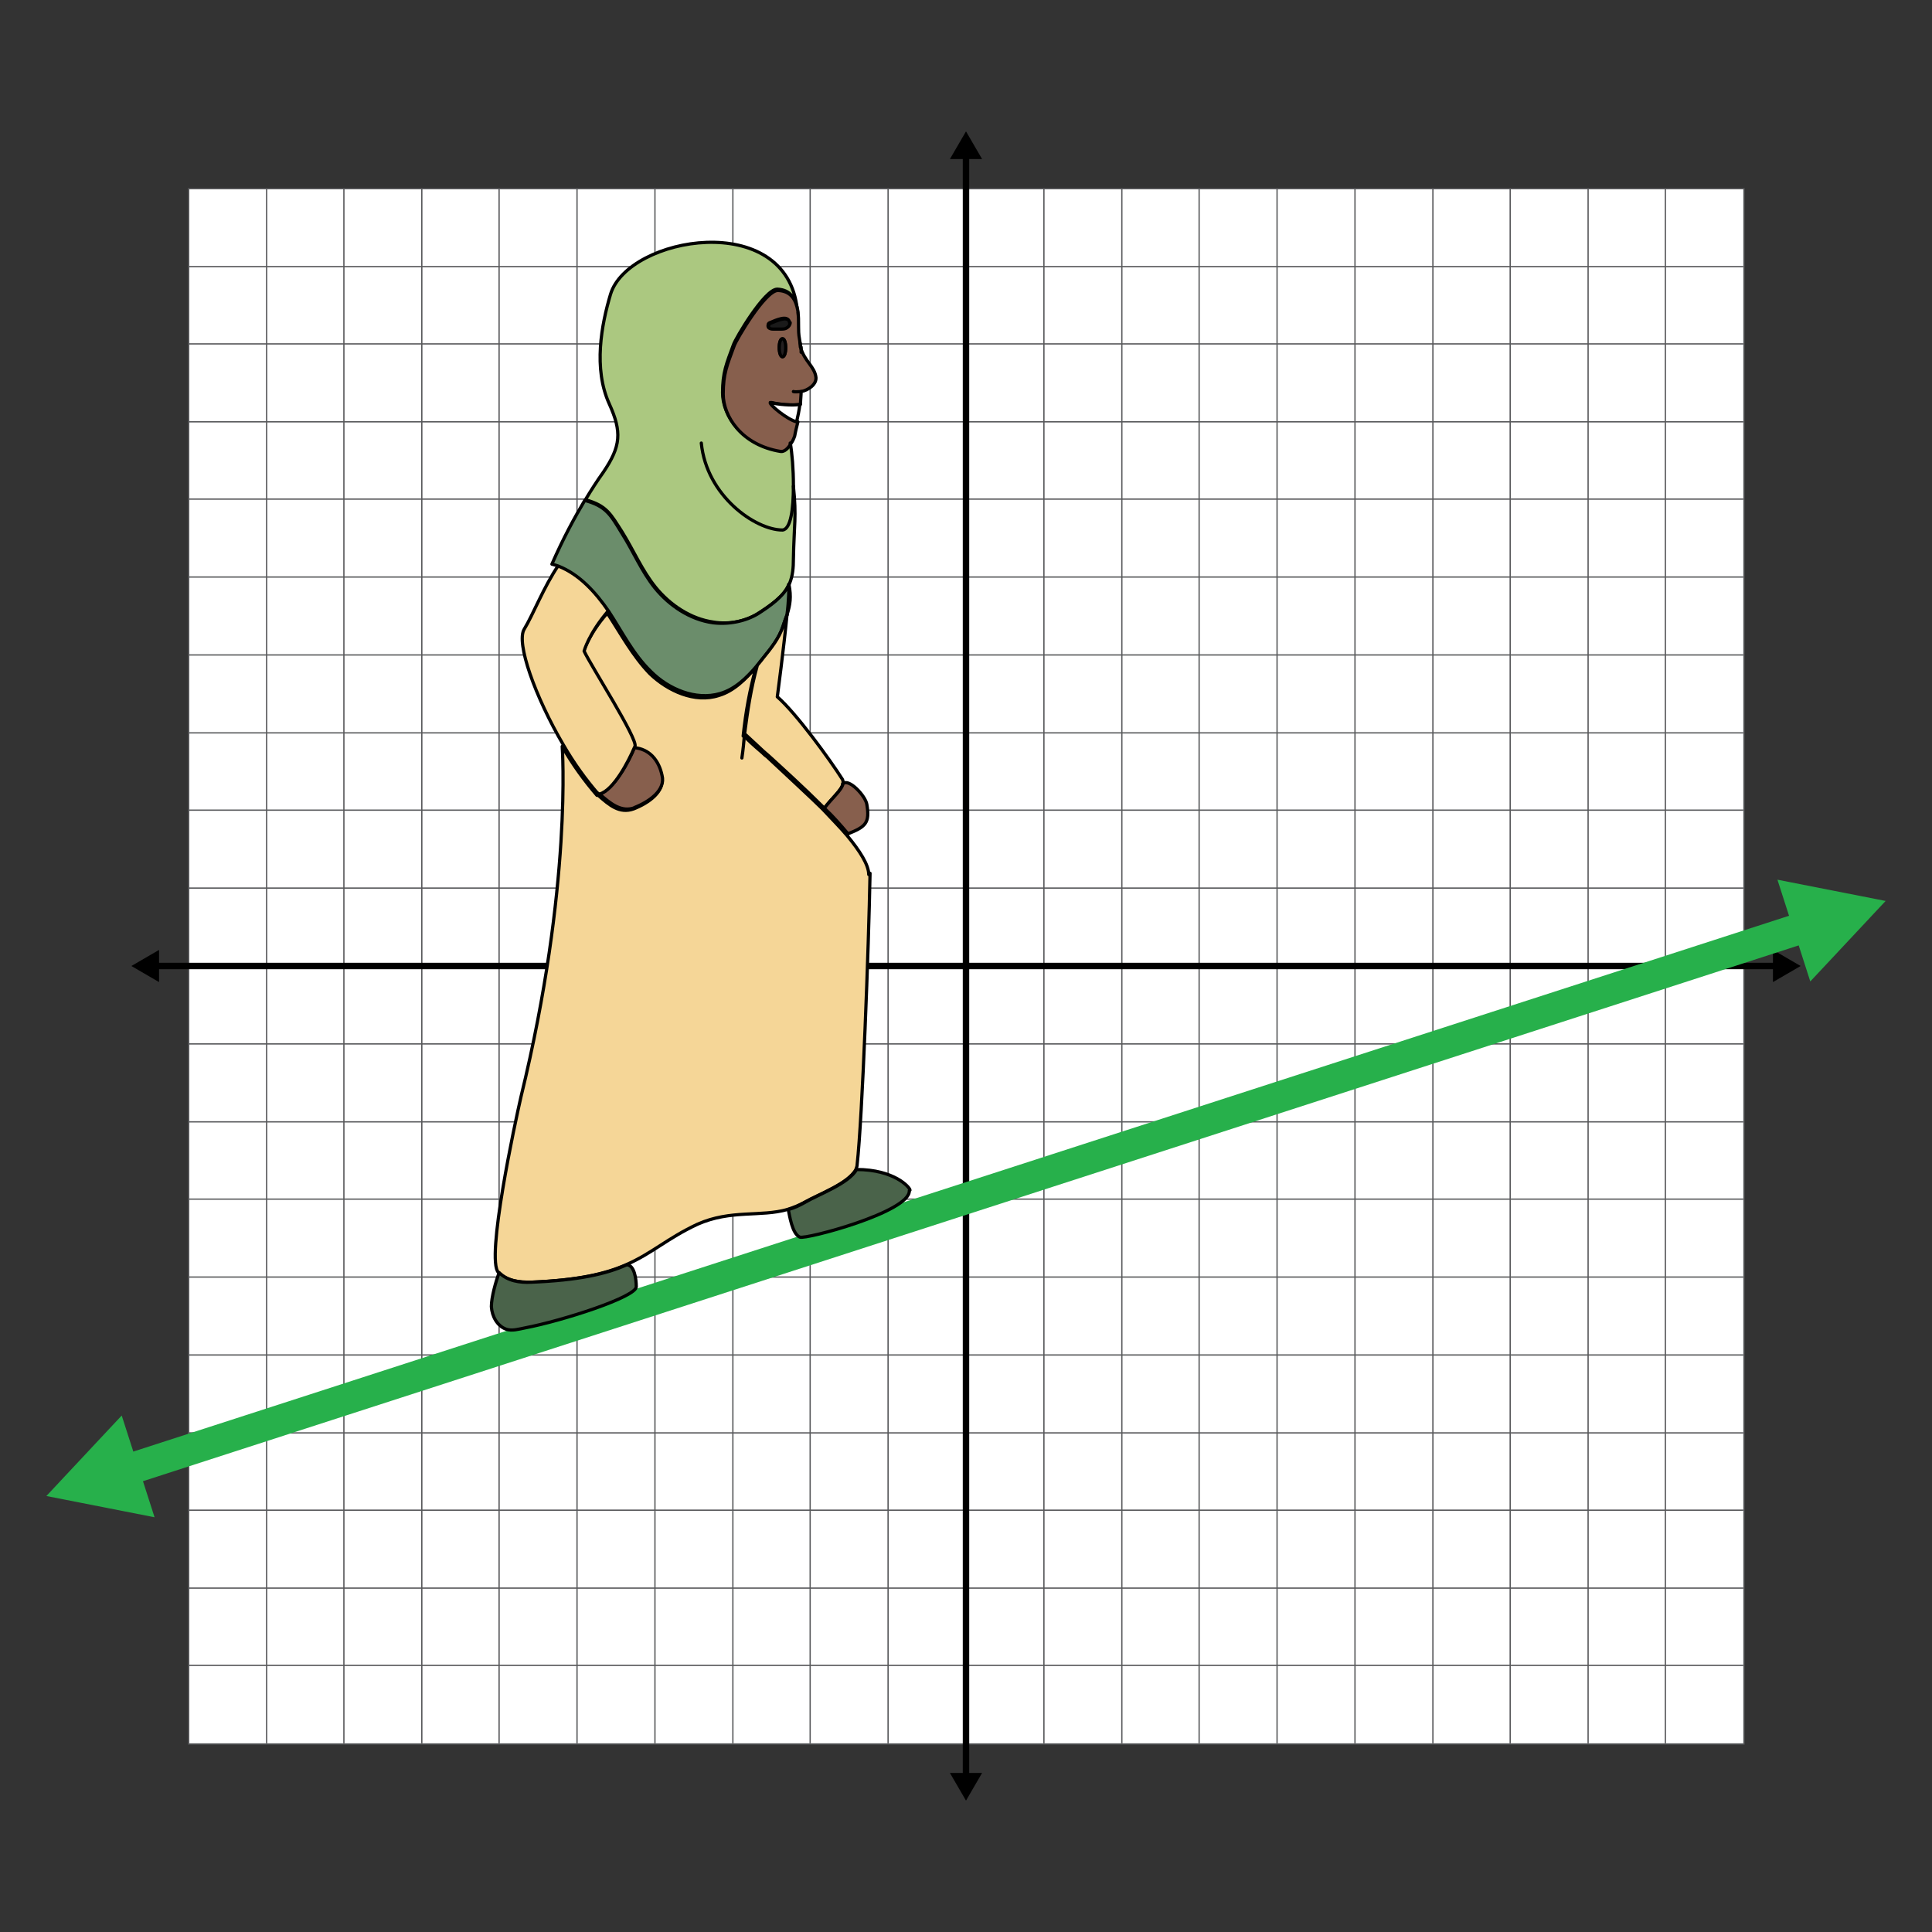 <?xml version="1.0" encoding="UTF-8"?><svg xmlns="http://www.w3.org/2000/svg" width="300" height="300" viewBox="0 0 300 300"><rect x="0" y="0" width="300" height="300" fill="#333333" stroke="none"/><defs><style>.cls-1{fill:#4a634a;}.cls-1,.cls-2,.cls-3,.cls-4,.cls-5,.cls-6,.cls-7,.cls-8,.cls-9{stroke:#010101;stroke-linecap:round;stroke-linejoin:round;stroke-width:.5px;}.cls-10{stroke:#58595b;stroke-width:.2px;}.cls-10,.cls-8{fill:#fff;}.cls-10,.cls-11{stroke-miterlimit:10;}.cls-2{fill:#abc880;}.cls-3{fill:#231f20;}.cls-4{fill:#1a1a1a;}.cls-5{fill:#6b8d6b;}.cls-6{fill:#875f4d;}.cls-7{fill:#f5d697;}.cls-9,.cls-11{fill:none;}.cls-11{stroke:#000;}.cls-12,.cls-13{stroke-width:0px;}.cls-13{fill:#27b04b;}</style></defs><g id="Grid"><rect class="cls-10" x="29.3" y="29.3" width="241.5" height="241.5"/><line class="cls-10" x1="29.3" y1="258.6" x2="270.7" y2="258.6"/><line class="cls-10" x1="29.3" y1="246.6" x2="270.7" y2="246.6"/><line class="cls-10" x1="29.3" y1="234.5" x2="270.7" y2="234.5"/><line class="cls-10" x1="29.3" y1="222.5" x2="270.7" y2="222.5"/><line class="cls-10" x1="29.3" y1="210.4" x2="270.7" y2="210.4"/><line class="cls-10" x1="29.3" y1="198.3" x2="270.7" y2="198.3"/><line class="cls-10" x1="29.3" y1="186.2" x2="270.7" y2="186.2"/><line class="cls-10" x1="29.3" y1="174.2" x2="270.7" y2="174.2"/><line class="cls-10" x1="29.3" y1="162.1" x2="270.7" y2="162.1"/><line class="cls-10" x1="29.3" y1="150" x2="270.7" y2="150"/><line class="cls-10" x1="29.3" y1="137.9" x2="270.7" y2="137.9"/><line class="cls-10" x1="29.3" y1="125.8" x2="270.7" y2="125.8"/><line class="cls-10" x1="29.3" y1="113.8" x2="270.7" y2="113.8"/><line class="cls-10" x1="29.3" y1="101.7" x2="270.7" y2="101.7"/><line class="cls-10" x1="29.3" y1="89.6" x2="270.7" y2="89.6"/><line class="cls-10" x1="29.3" y1="77.5" x2="270.7" y2="77.5"/><line class="cls-10" x1="29.3" y1="65.5" x2="270.7" y2="65.5"/><line class="cls-10" x1="29.3" y1="53.4" x2="270.7" y2="53.4"/><line class="cls-10" x1="29.3" y1="41.4" x2="270.7" y2="41.4"/><line class="cls-10" x1="258.6" y1="29.3" x2="258.6" y2="270.7"/><line class="cls-10" x1="246.6" y1="29.3" x2="246.6" y2="270.7"/><line class="cls-10" x1="234.5" y1="29.3" x2="234.5" y2="270.7"/><line class="cls-10" x1="222.5" y1="29.3" x2="222.5" y2="270.7"/><line class="cls-10" x1="210.4" y1="29.3" x2="210.4" y2="270.7"/><line class="cls-10" x1="198.3" y1="29.3" x2="198.3" y2="270.7"/><line class="cls-10" x1="186.2" y1="29.3" x2="186.2" y2="270.7"/><line class="cls-10" x1="174.2" y1="29.3" x2="174.2" y2="270.7"/><line class="cls-10" x1="162.1" y1="29.3" x2="162.1" y2="270.7"/><line class="cls-10" x1="150" y1="29.3" x2="150" y2="270.7"/><line class="cls-10" x1="137.9" y1="29.3" x2="137.9" y2="270.7"/><line class="cls-10" x1="125.8" y1="29.3" x2="125.8" y2="270.7"/><line class="cls-10" x1="113.8" y1="29.3" x2="113.8" y2="270.7"/><line class="cls-10" x1="101.7" y1="29.3" x2="101.7" y2="270.7"/><line class="cls-10" x1="89.6" y1="29.3" x2="89.6" y2="270.7"/><line class="cls-10" x1="77.5" y1="29.3" x2="77.5" y2="270.7"/><line class="cls-10" x1="65.5" y1="29.3" x2="65.5" y2="270.7"/><line class="cls-10" x1="53.4" y1="29.3" x2="53.4" y2="270.7"/><line class="cls-10" x1="41.4" y1="29.3" x2="41.4" y2="270.7"/><line class="cls-11" x1="23.9" y1="150" x2="276.1" y2="150"/><polygon class="cls-12" points="24.7 152.5 20.4 150 24.7 147.5 24.7 152.5"/><polygon class="cls-12" points="275.3 152.5 279.6 150 275.3 147.5 275.3 152.5"/><line class="cls-11" x1="150" y1="23.9" x2="150" y2="276.1"/><polygon class="cls-12" points="147.5 24.7 150 20.4 152.5 24.7 147.5 24.7"/><polygon class="cls-12" points="147.5 275.3 150 279.6 152.5 275.3 147.5 275.3"/></g><g id="Lines"><polygon class="cls-13" points="281.1 152.4 292.8 139.9 276 136.6 277.8 142.2 20.7 225.4 18.9 219.8 7.2 232.3 24 235.6 22.2 230 279.3 146.8 281.1 152.4"/></g><g id="Africa"><path class="cls-2" d="M123.2,75.5c.5,4.8.1,5.9,0,11.3,0,1.3-.1,2.6-.6,3.8-.7,1.9-3.1,3.5-4.8,4.6-2,1.3-4.6,1.8-7,1.4-3.6-.5-6.8-2.7-9-5.4-2.1-2.6-3.4-5.7-5.2-8.6-1.8-2.8-2.4-4.1-5.7-5h0c.9-1.5,1.8-2.9,2.8-4.3,2.7-4,2.9-6.2.9-10.6-2.5-5.5-1.2-12.3.2-17,2.7-9,27.4-13.3,29,2.4-.3-1.7-1-3.1-3.1-3.2-2,0-6.5,7.7-6.8,8.6-1.1,3-1.7,4.3-1.7,7.5,0,3.4,2.8,7.9,8.9,8.9.6.1,1.2-.5,1.6-1.2.3,1.7.5,4.2.5,6.6h0Z"/><path class="cls-8" d="M122.5,90.7c.4,2,.2,3.2-.3,4.8"/><path class="cls-8" d="M123.9,49.6c0-.4,0-.8,0-1.1"/><path class="cls-6" d="M124.3,53.9h0c0-.3-.1-.5-.1-.9,0,0,0,0,0,0-.1-.7-.2-.9-.2-2.2s0-1.6-.1-2.3c0,0,0-.1,0-.2-.3-1.7-1-3.1-3.1-3.2-2,0-6.5,7.7-6.8,8.6-1.1,3-1.7,4.3-1.7,7.5,0,3.4,2.8,7.9,8.9,8.9.6.1,1.2-.5,1.6-1.2.3-.4.5-.9.6-1.2.1-.6.3-1.4.5-2.2-1.4-.3-4.3-2.7-4.1-3,1.1.3,3.5.5,4.5.3h0c0-.7.1-1.4.1-2,1.1-.2,2.4-1.1,2.3-2.2-.2-1.7-1.8-2.5-2.4-4.7ZM121.5,55.4c-.2,0-.5-.6-.5-1.4s.2-1.4.5-1.4.5.6.5,1.4-.2,1.4-.5,1.4ZM122.1,50.8c-.3.2-.6.2-1,.2-.4,0-.7,0-1.1,0-.2,0-.5,0-.7-.2-.1-.2,0-.4,0-.5.1-.2.3-.2.5-.3.5-.2,2.6-1.2,2.7,0,0,.3-.2.6-.5.8Z"/><path class="cls-8" d="M124.2,62.8c-.1.9-.3,1.8-.5,2.7-1.4-.3-4.3-2.7-4.1-3,1.1.3,3.5.5,4.5.3h0Z"/><path class="cls-8" d="M124.4,54.7c0-.3,0-.6,0-.8"/><path class="cls-8" d="M124.3,53.9c0-.4,0-.6-.1-.8"/><path class="cls-7" d="M135.1,135.6c-.2,11.3-1.2,38.1-2,45.2,0,.3-.1.5-.2.8-1.2,2.2-5.9,3.9-8,5.1-.9.5-1.7.8-2.6,1.1-4.2,1.2-8.8,0-14,2.3-4.7,2.2-7,4.5-11.1,6.3-3.2,1.4-7.4,2.4-14.8,2.7-1.8,0-3.7-.2-5-1.5-2-2,2.6-23.4,3.5-27.3,8-32.8,6.4-54.4,6.4-54.4,1.6,2.8,3.5,5.4,5.4,7.6,0,0,.2,0,.2,0,1.7,1.5,3.3,2.9,5.5,2.1,2.3-.9,4.9-2.7,4.3-5-.6-2.4-2.1-4.1-4.3-4.3.5-1.1-6.9-12.7-7.9-14.8,0,0,.7-2.8,3.8-6.3,2.1,3.2,3.9,6.6,6.6,9.4,2.8,2.7,7,4.6,10.7,3.4,2.4-.7,4.2-2.6,5.8-4.4h0c-1,3.6-1.6,6.9-2,10.7h.2c.4.5,1.4,1.4,2.8,2.6.2.2.4.4.7.6,3.1,2.9,7.2,6.7,8.4,7.9,0,0,.1.1.2.2s.1.1.1.1c1.3,1.4,2.6,2.7,3.7,4,2,2.4,3.4,4.6,3.4,6.1Z"/><path class="cls-8" d="M115.6,114.1c-.1,1.1-.2,2.3-.4,3.6"/><path class="cls-1" d="M98.8,199.8c0,1.6-11.5,5.3-17.3,6.4-1,.2-2,.5-2.9.2-1.4-.5-2.2-2-2.3-3.5,0-1.5.7-3.9,1.2-5.3,1.3,1.3,3.2,1.6,5,1.5,7.4-.3,11.7-1.3,14.8-2.7,1.2,0,1.5,2.2,1.5,3.4Z"/><path class="cls-1" d="M141.2,184.9c.1,3.3-16.1,7.6-17,7.2-1.2-.5-1.6-3.4-1.8-4.3.9-.2,1.7-.6,2.6-1.1,2-1.2,6.8-2.9,8-5.1,5.9,0,8.3,2.8,8.3,3.2Z"/><path class="cls-9" d="M122.3,187.8s0,0,0,0"/><path class="cls-6" d="M98.6,125.4c-2.1.8-3.8-.6-5.5-2.1,2.2-.7,4.6-5.1,5.4-7.2,2.3.2,3.8,1.9,4.3,4.3.6,2.3-2,4.1-4.3,5Z"/><path class="cls-7" d="M98.5,116.1c-.9,2.1-3.2,6.6-5.4,7.2,0,0-.2,0-.2,0-1.9-2.2-3.8-4.8-5.4-7.6-4.4-7.5-7.4-15.9-6.1-18,1.4-2.3,3-6.5,5.3-9.9,3.3,1.3,5.8,4.1,7.8,7-3.1,3.6-3.8,6.3-3.8,6.3,1,2.2,8.4,13.7,7.9,14.8Z"/><path class="cls-8" d="M86.8,87.8s0,0,0,.1"/><path class="cls-5" d="M122.2,95.5h0c-.2.5-.4,1.1-.6,1.7-.6,1.9-1.9,3.5-3.2,5.1-.3.3-.5.7-.8,1-1.6,1.9-3.4,3.7-5.8,4.4-3.8,1.1-8-.7-10.7-3.4-2.8-2.7-4.5-6.2-6.6-9.4-2-2.9-4.5-5.7-7.8-7-.3-.1-.6-.2-1-.3,1.8-4.1,3.5-7.2,5.1-9.9h0c3.3.9,4,2.2,5.7,5,1.8,2.8,3.1,6,5.2,8.6,2.2,2.7,5.4,4.9,9,5.4,2.4.3,5-.2,7-1.4,1.7-1.1,4.1-2.7,4.8-4.6,0,.6,0,2.5-.3,4.8Z"/><path class="cls-7" d="M130.9,121.7c-.2,1-1.7,2.2-2.9,3.8,0,0,0,0-.1-.1s-.1-.1-.2-.2c-2.9-2.9-6.1-5.8-8.4-7.9-.2-.2-.5-.4-.7-.6-1.6-1.5-2.8-2.6-2.8-2.6h-.2c.5-3.9,1-7.2,2-10.8h0c.3-.4.6-.7.8-1,1.3-1.6,2.6-3.2,3.2-5.1.2-.6.4-1.2.6-1.7-.5,5.2-1.5,12.7-1.5,12.7,2.9,2.5,8.2,9.8,10.1,12.8.1.2.2.5,0,.8Z"/><path class="cls-8" d="M122.7,68.9s0,0,0-.1"/><path class="cls-8" d="M124.4,60.8c-.4,0-.9.1-1.2,0"/><path class="cls-8" d="M93.1,123.4c-.1-.1-.2-.2-.4-.3"/><path class="cls-6" d="M131.7,129.5h0c-1.1-1.3-2.3-2.7-3.7-4,1.2-1.6,2.7-2.8,2.9-3.8h0c.9-.9,3.5,1.9,3.7,3.2.5,2.9-.2,3.5-3,4.6Z"/><path class="cls-3" d="M122,54c0,.8-.2,1.4-.5,1.4s-.5-.6-.5-1.4.2-1.4.5-1.4.5.6.5,1.4Z"/><path class="cls-4" d="M122.7,50.1c0,.3-.2.6-.5.8-.3.2-.6.2-1,.2-.4,0-.7,0-1.1,0-.2,0-.5,0-.7-.2-.1-.2,0-.4,0-.5.1-.2.3-.2.5-.3.5-.2,2.6-1.2,2.7,0Z"/><path class="cls-9" d="M123.2,75.5c0,3.5-.4,6.7-1.7,6.8-4.2,0-11.8-5.3-12.6-13.5"/></g></svg>